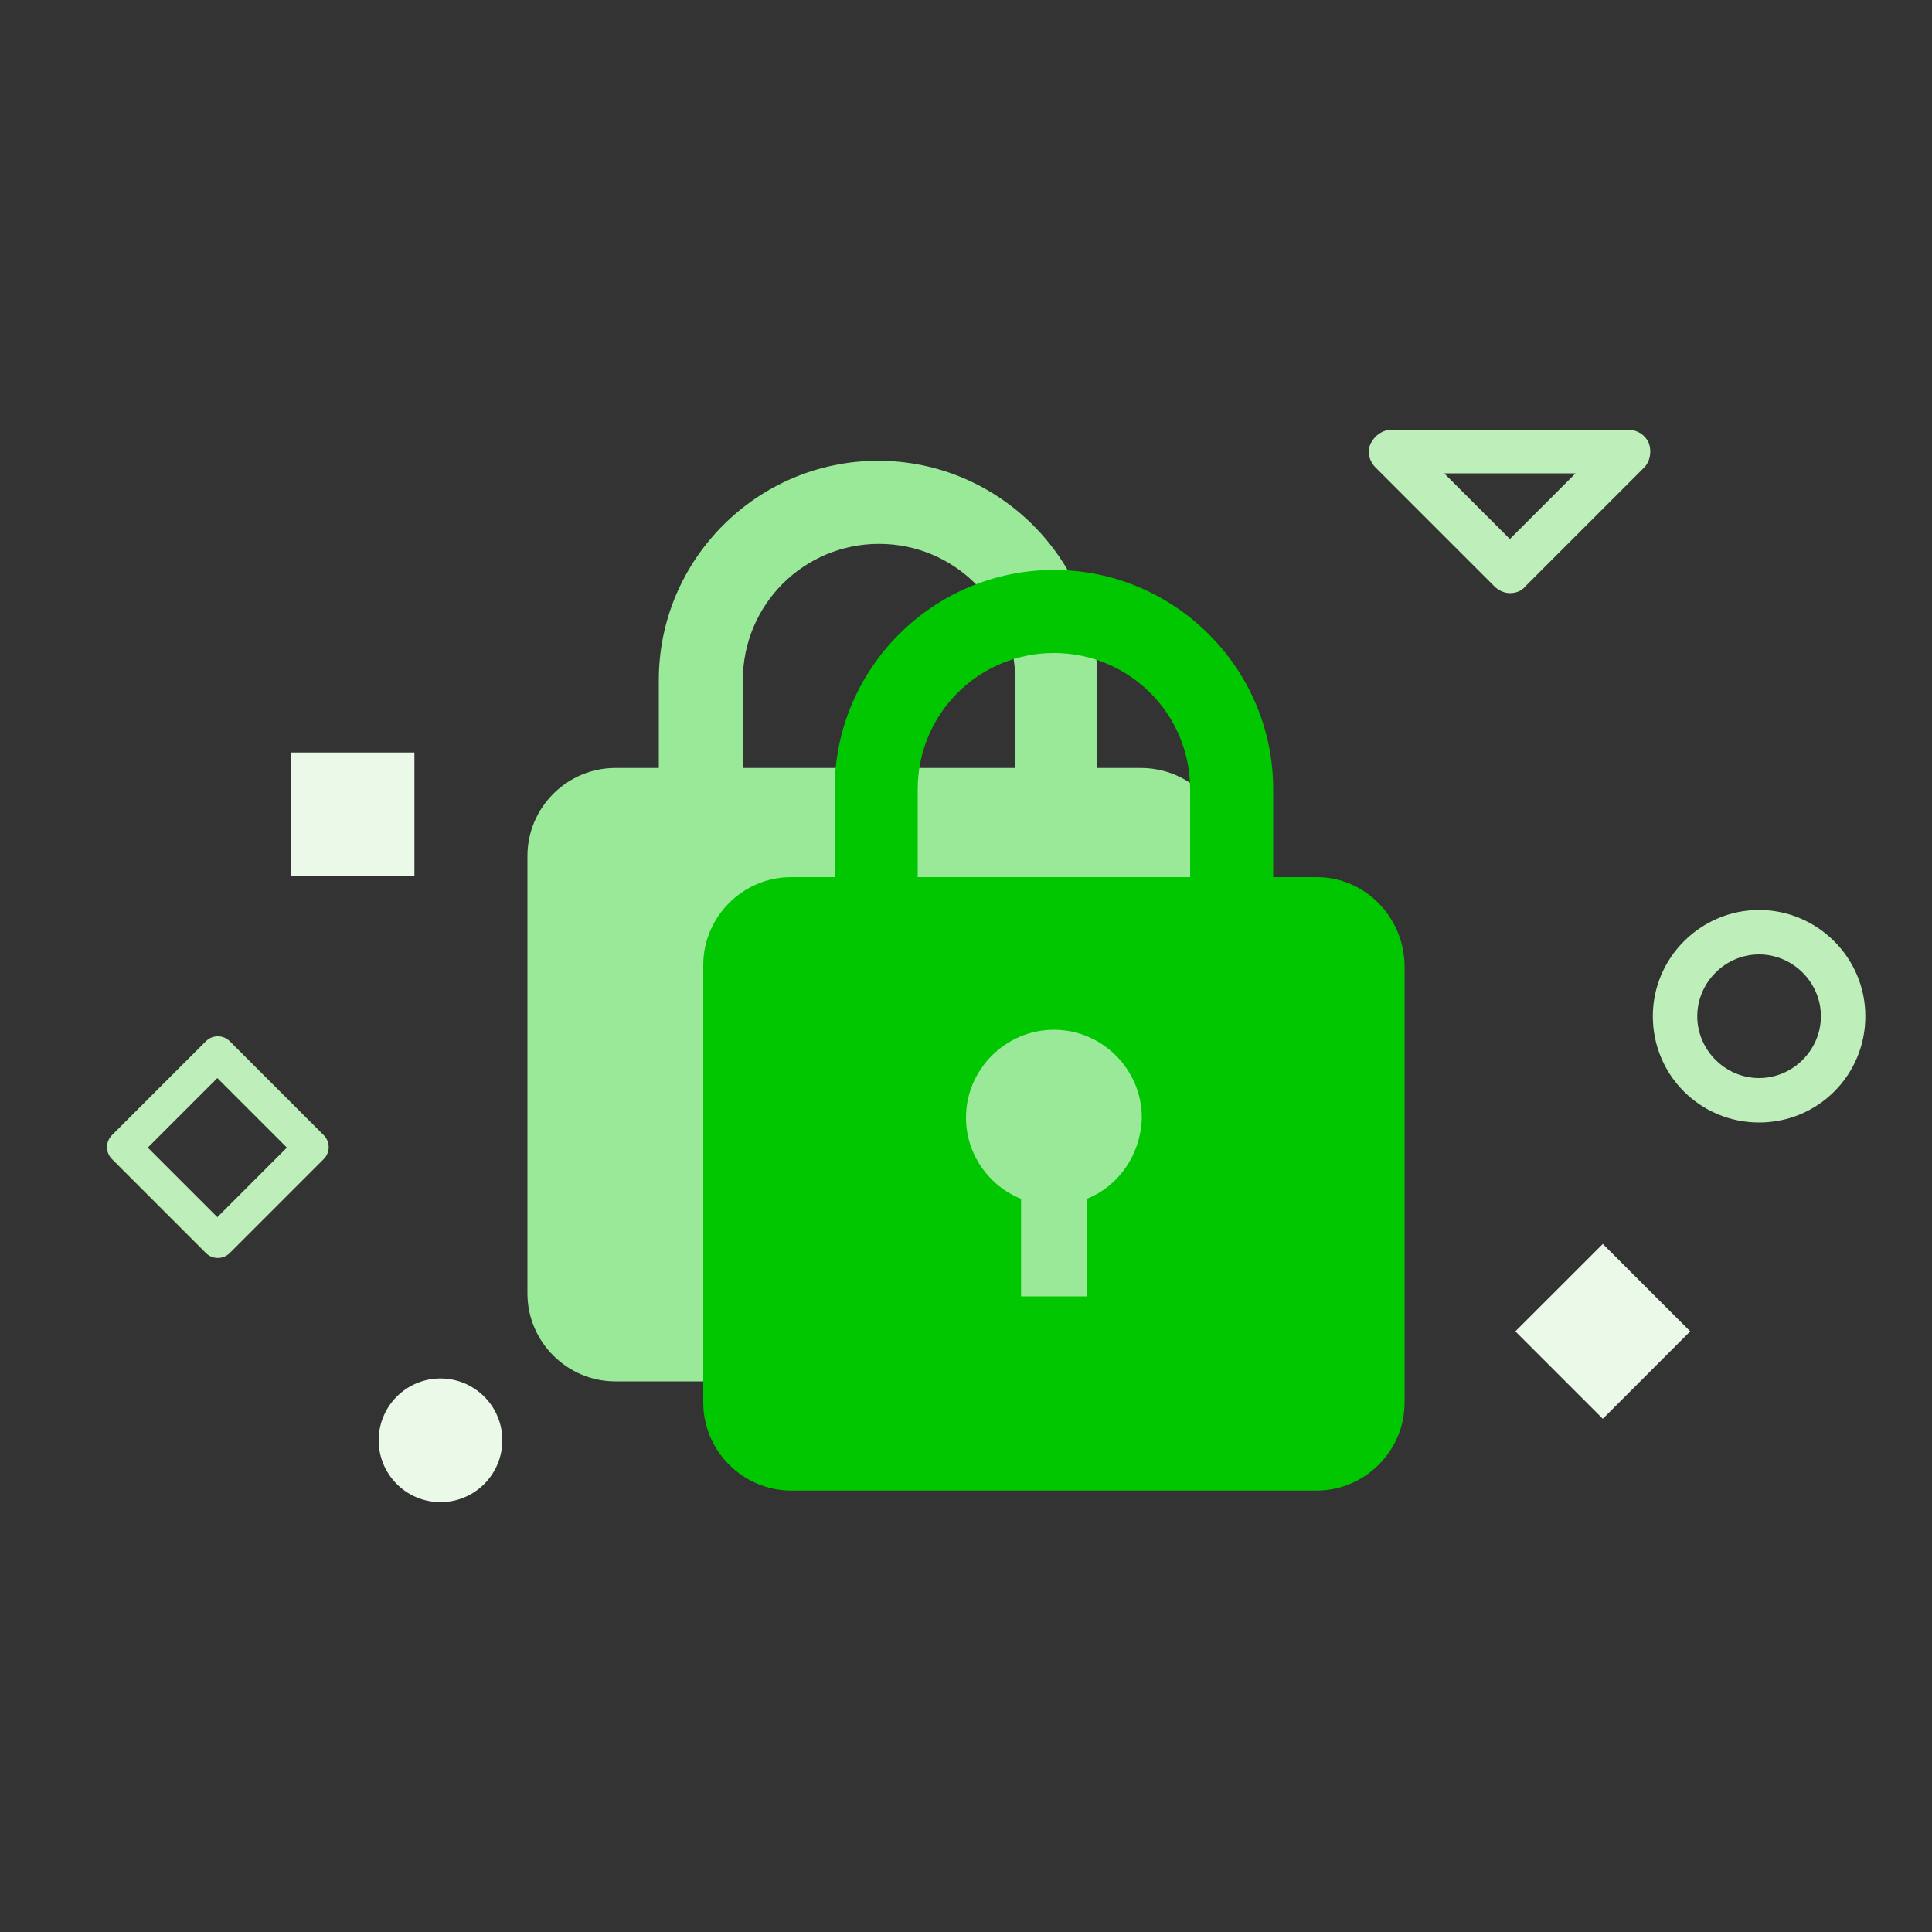 <?xml version="1.0" standalone="no"?><!DOCTYPE svg PUBLIC "-//W3C//DTD SVG 1.1//EN" "http://www.w3.org/Graphics/SVG/1.1/DTD/svg11.dtd"><svg t="1646667884341" class="icon" viewBox="0 0 1024 1024" version="1.1" xmlns="http://www.w3.org/2000/svg" p-id="11647" xmlns:xlink="http://www.w3.org/1999/xlink" width="32" height="32"><rect x="0" y="0" width="1024" height="1024" fill="#333333" stroke="none"/><defs><style type="text/css"></style></defs><path d="M604.672 407.04h-23.04v-46.592c0-64-52.224-116.224-116.224-116.224S349.184 296.448 349.184 360.448v46.592h-23.04c-25.6 0-46.592 20.992-46.592 46.592v231.936c0 25.6 20.992 46.592 46.592 46.592h278.528c25.6 0 46.592-20.992 46.592-46.592V453.12c0-25.6-20.992-46.08-46.592-46.08z m-121.856 170.496v51.712h-34.816v-51.712c-16.896-6.656-29.184-23.552-29.184-43.008 0-25.6 20.992-46.592 46.592-46.592s46.592 20.992 46.592 46.592c0 19.456-11.776 35.84-29.184 43.008zM537.6 407.04H393.728v-46.592c0-39.936 32.256-72.192 72.192-72.192s72.192 32.256 72.192 72.192v46.592z" fill="#99E999" p-id="11648"></path><path d="M697.856 464.896h-23.04v-46.592c0-64-52.224-116.224-116.224-116.224S442.368 354.304 442.368 418.304v46.592h-23.04c-25.6 0-46.592 20.992-46.592 46.592v231.936c0 25.6 20.992 46.592 46.592 46.592h278.528c25.6 0 46.592-20.992 46.592-46.592V511.488c-0.512-25.6-20.992-46.592-46.592-46.592z m-121.856 170.496v51.712h-34.816v-51.712c-16.896-6.656-29.184-23.552-29.184-43.008 0-25.6 20.992-46.592 46.592-46.592s46.592 20.992 46.592 46.592c-0.512 19.456-12.288 36.352-29.184 43.008z m54.272-170.496H486.4v-46.592c0-39.936 32.256-72.192 72.192-72.192s72.192 32.256 72.192 72.192v46.592z" fill="#01C700" p-id="11649"></path><path d="M803.174 705.654l46.346-46.341 46.336 46.336-46.336 46.346zM154.112 398.848h65.536v65.536H154.112z" fill="#EAF9E8" p-id="11650"></path><path d="M233.472 763.392m-32.768 0a32.768 32.768 0 1 0 65.536 0 32.768 32.768 0 1 0-65.536 0Z" fill="#EAF9E8" p-id="11651"></path><path d="M171.52 601.6l-49.664-49.664c-3.584-3.584-9.216-3.584-12.8 0l-49.664 49.664c-3.584 3.584-3.584 9.216 0 12.8l49.664 49.664c3.584 3.584 9.216 3.584 12.8 0l49.664-49.664c3.584-3.584 3.584-9.216 0-12.8z m-56.32 43.52l-36.864-36.864 36.864-36.864 36.864 36.864-36.864 36.864zM863.232 227.84H737.28c-4.608 0-8.704 3.072-10.752 7.168-2.048 4.096-1.024 9.216 2.56 12.8l62.976 62.976c2.048 2.048 5.12 3.584 8.192 3.584s6.144-1.024 8.192-3.584l62.976-62.976c3.072-3.072 4.096-8.192 2.56-12.8-2.048-4.608-6.144-7.168-10.752-7.168z m-62.976 57.856l-34.816-34.816h69.632l-34.816 34.816zM932.352 482.304c-30.72 0-56.32 25.088-56.32 56.32s25.088 56.32 56.32 56.32 56.32-25.088 56.32-56.32-25.6-56.32-56.32-56.32z m0 89.088c-17.92 0-32.768-14.848-32.768-32.768s14.848-32.768 32.768-32.768c17.92 0 32.768 14.848 32.768 32.768s-14.848 32.768-32.768 32.768z" fill="#BEEEB9" p-id="11652"></path></svg>